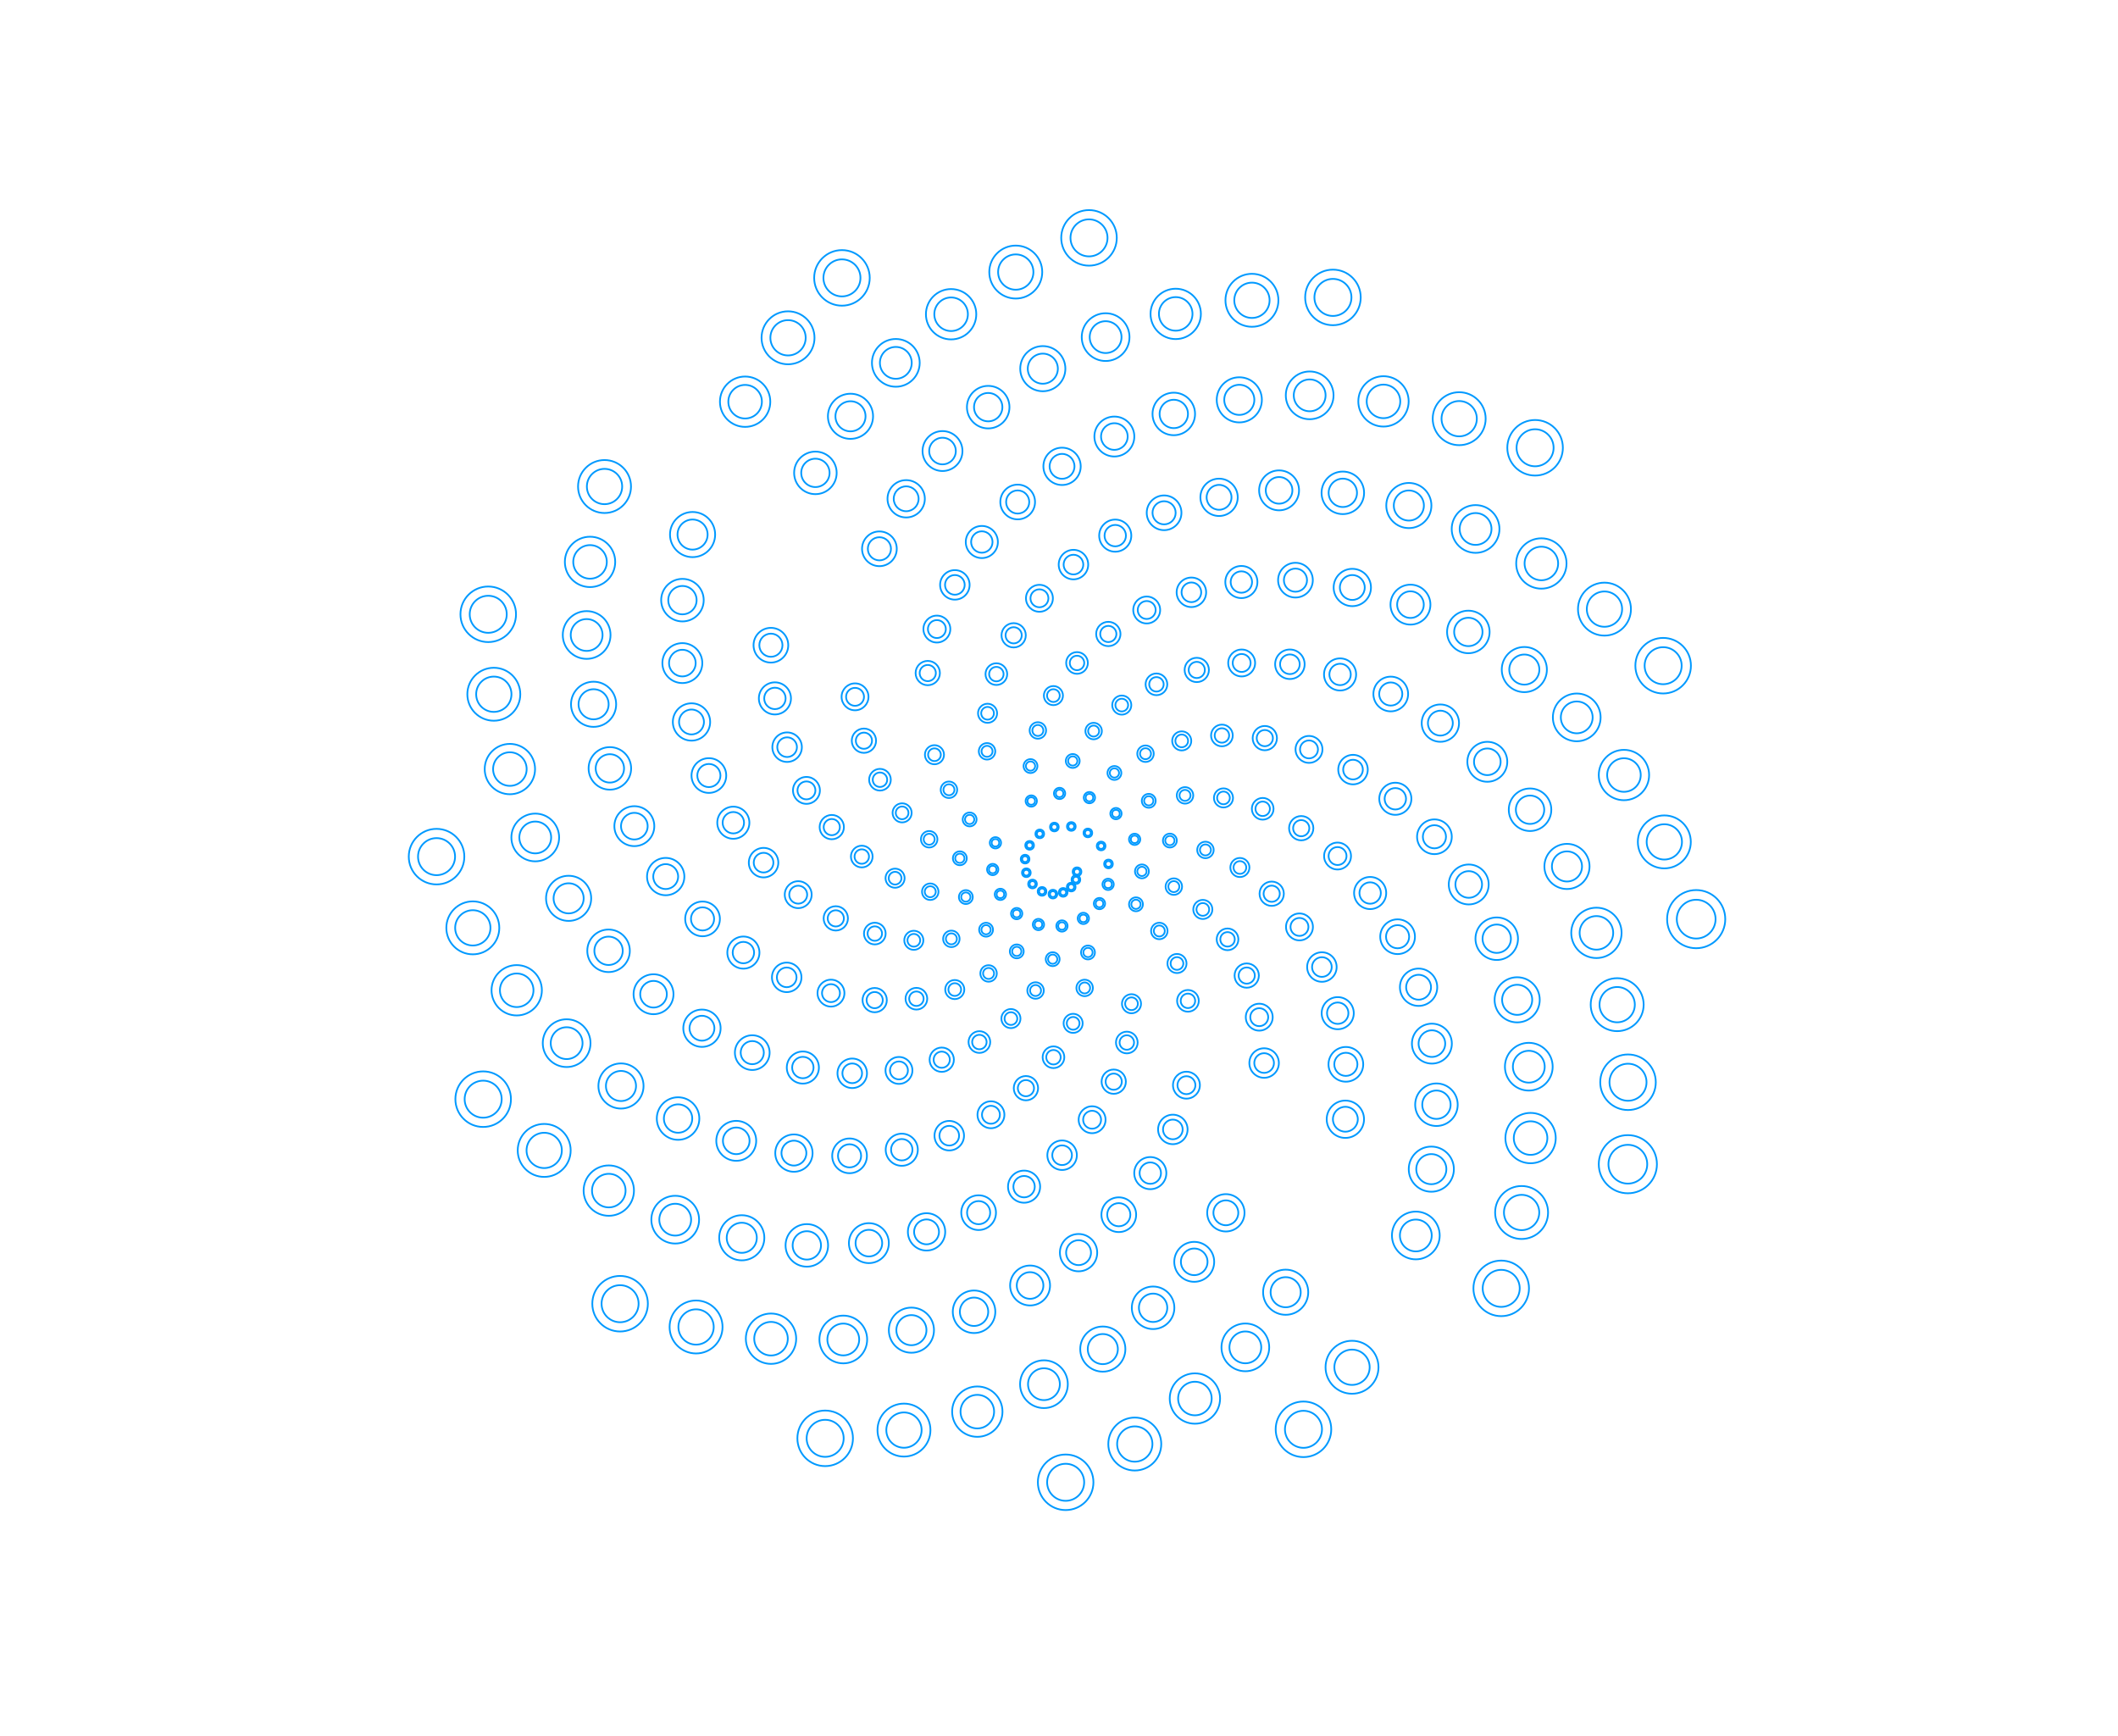 <?xml version="1.0"?>
<!DOCTYPE svg PUBLIC '-//W3C//DTD SVG 1.0//EN'
          'http://www.w3.org/TR/2001/REC-SVG-20010904/DTD/svg10.dtd'>
<svg xmlns:xlink="http://www.w3.org/1999/xlink" style="fill-opacity:1; color-rendering:auto; color-interpolation:auto; text-rendering:auto; stroke:black; stroke-linecap:square; stroke-miterlimit:10; shape-rendering:auto; stroke-opacity:1; fill:black; stroke-dasharray:none; font-weight:normal; stroke-width:1; font-family:'Dialog'; font-style:normal; stroke-linejoin:miter; font-size:12px; stroke-dashoffset:0; image-rendering:auto;" width="1220" height="1000" xmlns="http://www.w3.org/2000/svg"
><!--Generated by the Batik Graphics2D SVG Generator--><defs id="genericDefs"
  /><g
  ><g style="stroke-linecap:round; fill:white; stroke:white;"
    ><rect x="0" width="1220" height="1000" y="0" style="stroke:none;"
    /></g
    ><g style="stroke-linecap:round; fill:rgb(0,153,255); stroke:rgb(0,153,255);"
    ><circle r="2.5" style="fill:none;" cx="620.389" cy="502.106"
      /><circle r="1.667" style="fill:none;" cx="620.389" cy="502.106"
      /><circle r="2.5" style="fill:none;" cx="619.739" cy="506.663"
      /><circle r="1.667" style="fill:none;" cx="619.739" cy="506.663"
      /><circle r="2.5" style="fill:none;" cx="617.024" cy="510.939"
      /><circle r="1.667" style="fill:none;" cx="617.024" cy="510.939"
      /><circle r="2.5" style="fill:none;" cx="612.413" cy="513.993"
      /><circle r="1.667" style="fill:none;" cx="612.413" cy="513.993"
      /><circle r="2.5" style="fill:none;" cx="606.501" cy="514.997"
      /><circle r="1.667" style="fill:none;" cx="606.501" cy="514.997"
      /><circle r="2.5" style="fill:none;" cx="600.231" cy="513.421"
      /><circle r="1.667" style="fill:none;" cx="600.231" cy="513.421"
      /><circle r="2.5" style="fill:none;" cx="594.747" cy="509.176"
      /><circle r="1.667" style="fill:none;" cx="594.747" cy="509.176"
      /><circle r="2.5" style="fill:none;" cx="591.19" cy="502.681"
      /><circle r="1.667" style="fill:none;" cx="591.19" cy="502.681"
      /><circle r="2.5" style="fill:none;" cx="590.471" cy="494.838"
      /><circle r="1.667" style="fill:none;" cx="590.471" cy="494.838"
      /><circle r="2.5" style="fill:none;" cx="593.073" cy="486.906"
      /><circle r="1.667" style="fill:none;" cx="593.073" cy="486.906"
      /><circle r="2.5" style="fill:none;" cx="598.92" cy="480.302"
      /><circle r="1.667" style="fill:none;" cx="598.92" cy="480.302"
      /><circle r="2.5" style="fill:none;" cx="607.331" cy="476.35"
      /><circle r="1.667" style="fill:none;" cx="607.331" cy="476.35"
      /><circle r="2.5" style="fill:none;" cx="617.092" cy="476.027"
      /><circle r="1.667" style="fill:none;" cx="617.091" cy="476.027"
      /><circle r="2.5" style="fill:none;" cx="626.629" cy="479.753"
      /><circle r="1.667" style="fill:none;" cx="626.629" cy="479.754"
      /><circle r="2.5" style="fill:none;" cx="634.263" cy="487.27"
      /><circle r="1.667" style="fill:none;" cx="634.263" cy="487.27"
      /><circle r="2.5" style="fill:none;" cx="638.501" cy="497.624"
      /><circle r="1.667" style="fill:none;" cx="638.501" cy="497.624"
      /><circle r="3.25" style="fill:none;" cx="638.287" cy="509.374"
      /><circle r="2.167" style="fill:none;" cx="638.287" cy="509.374"
      /><circle r="3.25" style="fill:none;" cx="633.306" cy="520.441"
      /><circle r="2.167" style="fill:none;" cx="633.306" cy="520.441"
      /><circle r="3.25" style="fill:none;" cx="624.029" cy="528.983"
      /><circle r="2.167" style="fill:none;" cx="624.029" cy="528.983"
      /><circle r="3.25" style="fill:none;" cx="611.696" cy="533.357"
      /><circle r="2.167" style="fill:none;" cx="611.696" cy="533.357"
      /><circle r="3.25" style="fill:none;" cx="598.162" cy="532.512"
      /><circle r="2.167" style="fill:none;" cx="598.162" cy="532.512"
      /><circle r="3.25" style="fill:none;" cx="585.618" cy="526.214"
      /><circle r="2.167" style="fill:none;" cx="585.618" cy="526.214"
      /><circle r="3.25" style="fill:none;" cx="576.24" cy="515.141"
      /><circle r="2.167" style="fill:none;" cx="576.24" cy="515.141"
      /><circle r="3.25" style="fill:none;" cx="571.809" cy="500.825"
      /><circle r="2.167" style="fill:none;" cx="571.809" cy="500.825"
      /><circle r="3.25" style="fill:none;" cx="573.387" cy="485.444"
      /><circle r="2.167" style="fill:none;" cx="573.387" cy="485.444"
      /><circle r="3.25" style="fill:none;" cx="594.016" cy="461.377"
      /><circle r="2.167" style="fill:none;" cx="594.016" cy="461.377"
      /><circle r="3.25" style="fill:none;" cx="610.327" cy="457.001"
      /><circle r="2.167" style="fill:none;" cx="610.327" cy="457.001"
      /><circle r="3.25" style="fill:none;" cx="627.521" cy="459.421"
      /><circle r="2.167" style="fill:none;" cx="627.521" cy="459.421"
      /><circle r="3.25" style="fill:none;" cx="642.808" cy="468.618"
      /><circle r="2.167" style="fill:none;" cx="642.808" cy="468.618"
      /><circle r="3.25" style="fill:none;" cx="653.56" cy="483.445"
      /><circle r="2.167" style="fill:none;" cx="653.56" cy="483.445"
      /><circle r="4" style="fill:none;" cx="657.762" cy="501.911"
      /><circle r="2.667" style="fill:none;" cx="657.762" cy="501.911"
      /><circle r="4" style="fill:none;" cx="654.333" cy="520.871"
      /><circle r="2.667" style="fill:none;" cx="654.333" cy="520.871"
      /><circle r="4" style="fill:none;" cx="626.695" cy="548.613"
      /><circle r="2.667" style="fill:none;" cx="626.695" cy="548.613"
      /><circle r="4" style="fill:none;" cx="606.363" cy="552.474"
      /><circle r="2.667" style="fill:none;" cx="606.363" cy="552.474"
      /><circle r="4" style="fill:none;" cx="585.673" cy="547.986"
      /><circle r="2.667" style="fill:none;" cx="585.673" cy="547.986"
      /><circle r="4" style="fill:none;" cx="567.99" cy="535.499"
      /><circle r="2.667" style="fill:none;" cx="567.99" cy="535.499"
      /><circle r="4" style="fill:none;" cx="556.337" cy="516.694"
      /><circle r="2.667" style="fill:none;" cx="556.337" cy="516.694"
      /><circle r="4" style="fill:none;" cx="552.878" cy="494.361"
      /><circle r="2.667" style="fill:none;" cx="552.878" cy="494.361"
      /><circle r="4" style="fill:none;" cx="558.529" cy="471.988"
      /><circle r="2.667" style="fill:none;" cx="558.529" cy="471.988"
      /><circle r="4" style="fill:none;" cx="593.589" cy="441.249"
      /><circle r="2.667" style="fill:none;" cx="593.589" cy="441.249"
      /><circle r="4" style="fill:none;" cx="617.916" cy="438.306"
      /><circle r="2.667" style="fill:none;" cx="617.916" cy="438.306"
      /><circle r="4" style="fill:none;" cx="641.92" cy="445.221"
      /><circle r="2.667" style="fill:none;" cx="641.92" cy="445.221"
      /><circle r="4" style="fill:none;" cx="661.692" cy="461.256"
      /><circle r="2.667" style="fill:none;" cx="661.692" cy="461.256"
      /><circle r="4" style="fill:none;" cx="673.864" cy="484.155"
      /><circle r="2.667" style="fill:none;" cx="673.864" cy="484.155"
      /><circle r="4.75" style="fill:none;" cx="676.144" cy="510.674"
      /><circle r="3.167" style="fill:none;" cx="676.144" cy="510.674"
      /><circle r="4.75" style="fill:none;" cx="667.783" cy="536.226"
      /><circle r="3.167" style="fill:none;" cx="667.783" cy="536.226"
      /><circle r="4.75" style="fill:none;" cx="624.773" cy="569.037"
      /><circle r="3.167" style="fill:none;" cx="624.773" cy="569.037"
      /><circle r="4.75" style="fill:none;" cx="596.496" cy="570.519"
      /><circle r="3.167" style="fill:none;" cx="596.496" cy="570.519"
      /><circle r="4.75" style="fill:none;" cx="569.434" cy="560.691"
      /><circle r="3.167" style="fill:none;" cx="569.434" cy="560.691"
      /><circle r="4.75" style="fill:none;" cx="548" cy="540.763"
      /><circle r="3.167" style="fill:none;" cx="548" cy="540.762"
      /><circle r="4.75" style="fill:none;" cx="535.84" cy="513.617"
      /><circle r="3.167" style="fill:none;" cx="535.84" cy="513.617"
      /><circle r="4.75" style="fill:none;" cx="535.22" cy="483.403"
      /><circle r="3.167" style="fill:none;" cx="535.22" cy="483.403"
      /><circle r="4.75" style="fill:none;" cx="546.608" cy="454.897"
      /><circle r="3.167" style="fill:none;" cx="546.608" cy="454.897"
      /><circle r="4.75" style="fill:none;" cx="568.547" cy="432.75"
      /><circle r="3.167" style="fill:none;" cx="568.547" cy="432.75"
      /><circle r="4.75" style="fill:none;" cx="597.825" cy="420.73"
      /><circle r="3.167" style="fill:none;" cx="597.825" cy="420.73"
      /><circle r="4.75" style="fill:none;" cx="629.95" cy="421.083"
      /><circle r="3.167" style="fill:none;" cx="629.95" cy="421.083"
      /><circle r="4.75" style="fill:none;" cx="659.831" cy="434.124"
      /><circle r="3.167" style="fill:none;" cx="659.831" cy="434.124"
      /><circle r="4.75" style="fill:none;" cx="682.59" cy="458.13"
      /><circle r="3.167" style="fill:none;" cx="682.59" cy="458.13"
      /><circle r="4.75" style="fill:none;" cx="694.356" cy="489.555"
      /><circle r="3.167" style="fill:none;" cx="694.356" cy="489.555"
      /><circle r="5.5" style="fill:none;" cx="692.843" cy="523.821"
      /><circle r="3.667" style="fill:none;" cx="692.843" cy="523.821"
      /><circle r="5.5" style="fill:none;" cx="677.96" cy="554.956"
      /><circle r="3.667" style="fill:none;" cx="677.96" cy="554.956"
      /><circle r="5.5" style="fill:none;" cx="651.76" cy="578.141"
      /><circle r="3.667" style="fill:none;" cx="651.76" cy="578.141"
      /><circle r="5.5" style="fill:none;" cx="618.143" cy="589.43"
      /><circle r="3.667" style="fill:none;" cx="618.143" cy="589.43"
      /><circle r="5.5" style="fill:none;" cx="582.309" cy="586.684"
      /><circle r="3.667" style="fill:none;" cx="582.309" cy="586.684"
      /><circle r="5.5" style="fill:none;" cx="549.957" cy="569.969"
      /><circle r="3.667" style="fill:none;" cx="549.957" cy="569.969"
      /><circle r="5.5" style="fill:none;" cx="526.375" cy="541.598"
      /><circle r="3.667" style="fill:none;" cx="526.375" cy="541.598"
      /><circle r="5.5" style="fill:none;" cx="515.58" cy="505.824"
      /><circle r="3.667" style="fill:none;" cx="515.58" cy="505.824"
      /><circle r="5.5" style="fill:none;" cx="519.633" cy="468.197"
      /><circle r="3.667" style="fill:none;" cx="519.633" cy="468.197"
      /><circle r="5.5" style="fill:none;" cx="538.264" cy="434.709"
      /><circle r="3.667" style="fill:none;" cx="538.264" cy="434.709"
      /><circle r="5.5" style="fill:none;" cx="568.85" cy="410.838"
      /><circle r="3.667" style="fill:none;" cx="568.85" cy="410.838"
      /><circle r="5.5" style="fill:none;" cx="606.78" cy="400.652"
      /><circle r="3.667" style="fill:none;" cx="606.78" cy="400.652"
      /><circle r="5.5" style="fill:none;" cx="646.154" cy="406.121"
      /><circle r="3.667" style="fill:none;" cx="646.154" cy="406.121"
      /><circle r="5.5" style="fill:none;" cx="680.691" cy="426.747"
      /><circle r="3.667" style="fill:none;" cx="680.691" cy="426.747"
      /><circle r="5.5" style="fill:none;" cx="704.74" cy="459.587"
      /><circle r="3.667" style="fill:none;" cx="704.74" cy="459.587"
      /><circle r="5.5" style="fill:none;" cx="714.199" cy="499.667"
      /><circle r="3.667" style="fill:none;" cx="714.199" cy="499.667"
      /><circle r="6.25" style="fill:none;" cx="707.08" cy="541.044"
      /><circle r="4.167" style="fill:none;" cx="707.08" cy="541.044"
      /><circle r="6.25" style="fill:none;" cx="684.269" cy="576.469"
      /><circle r="4.167" style="fill:none;" cx="684.269" cy="576.469"
      /><circle r="6.25" style="fill:none;" cx="649.063" cy="600.473"
      /><circle r="4.167" style="fill:none;" cx="649.063" cy="600.473"
      /><circle r="6.25" style="fill:none;" cx="606.818" cy="608.953"
      /><circle r="4.167" style="fill:none;" cx="606.818" cy="608.953"
      /><circle r="6.25" style="fill:none;" cx="564.142" cy="600.205"
      /><circle r="4.167" style="fill:none;" cx="564.142" cy="600.205"
      /><circle r="6.25" style="fill:none;" cx="527.855" cy="575.247"
      /><circle r="4.167" style="fill:none;" cx="527.855" cy="575.247"
      /><circle r="6.25" style="fill:none;" cx="503.906" cy="537.721"
      /><circle r="4.167" style="fill:none;" cx="503.906" cy="537.721"
      /><circle r="6.25" style="fill:none;" cx="496.394" cy="493.358"
      /><circle r="4.167" style="fill:none;" cx="496.394" cy="493.358"
      /><circle r="6.25" style="fill:none;" cx="506.873" cy="449.111"
      /><circle r="4.167" style="fill:none;" cx="506.873" cy="449.111"
      /><circle r="6.25" style="fill:none;" cx="573.918" cy="388.282"
      /><circle r="4.167" style="fill:none;" cx="573.918" cy="388.283"
      /><circle r="6.25" style="fill:none;" cx="620.376" cy="381.855"
      /><circle r="4.167" style="fill:none;" cx="620.376" cy="381.855"
      /><circle r="6.25" style="fill:none;" cx="666.127" cy="394.162"
      /><circle r="4.167" style="fill:none;" cx="666.127" cy="394.162"
      /><circle r="6.25" style="fill:none;" cx="703.842" cy="423.616"
      /><circle r="4.167" style="fill:none;" cx="703.842" cy="423.616"
      /><circle r="6.25" style="fill:none;" cx="727.332" cy="465.854"
      /><circle r="4.167" style="fill:none;" cx="727.332" cy="465.854"
      /><circle r="7" style="fill:none;" cx="732.513" cy="514.771"
      /><circle r="4.667" style="fill:none;" cx="732.513" cy="514.771"
      /><circle r="7" style="fill:none;" cx="718.131" cy="561.91"
      /><circle r="4.667" style="fill:none;" cx="718.131" cy="561.91"
      /><circle r="7" style="fill:none;" cx="641.52" cy="623.026"
      /><circle r="4.667" style="fill:none;" cx="641.52" cy="623.026"
      /><circle r="7" style="fill:none;" cx="590.944" cy="626.776"
      /><circle r="4.667" style="fill:none;" cx="590.944" cy="626.776"
      /><circle r="7" style="fill:none;" cx="542.453" cy="610.371"
      /><circle r="4.667" style="fill:none;" cx="542.453" cy="610.371"
      /><circle r="7" style="fill:none;" cx="503.829" cy="576.053"
      /><circle r="4.667" style="fill:none;" cx="503.829" cy="576.053"
      /><circle r="7" style="fill:none;" cx="481.423" cy="528.969"
      /><circle r="4.667" style="fill:none;" cx="481.423" cy="528.969"
      /><circle r="7" style="fill:none;" cx="479.111" cy="476.399"
      /><circle r="4.667" style="fill:none;" cx="479.111" cy="476.399"
      /><circle r="7" style="fill:none;" cx="497.629" cy="426.635"
      /><circle r="4.667" style="fill:none;" cx="497.629" cy="426.635"
      /><circle r="7" style="fill:none;" cx="534.399" cy="387.672"
      /><circle r="4.667" style="fill:none;" cx="534.399" cy="387.672"
      /><circle r="7" style="fill:none;" cx="583.88" cy="365.921"
      /><circle r="4.667" style="fill:none;" cx="583.88" cy="365.921"
      /><circle r="7" style="fill:none;" cx="638.402" cy="365.159"
      /><circle r="4.667" style="fill:none;" cx="638.402" cy="365.159"
      /><circle r="7" style="fill:none;" cx="689.355" cy="385.878"
      /><circle r="4.667" style="fill:none;" cx="689.355" cy="385.878"
      /><circle r="7" style="fill:none;" cx="728.546" cy="425.148"
      /><circle r="4.667" style="fill:none;" cx="728.546" cy="425.148"
      /><circle r="7" style="fill:none;" cx="749.521" cy="477.026"
      /><circle r="4.667" style="fill:none;" cx="749.521" cy="477.026"
      /><circle r="7.75" style="fill:none;" cx="748.513" cy="533.894"
      /><circle r="5.167" style="fill:none;" cx="748.513" cy="533.894"
      /><circle r="7.75" style="fill:none;" cx="725.342" cy="585.875"
      /><circle r="5.167" style="fill:none;" cx="725.342" cy="585.875"
      /><circle r="7.75" style="fill:none;" cx="683.404" cy="625.048"
      /><circle r="5.167" style="fill:none;" cx="683.404" cy="625.048"
      /><circle r="7.75" style="fill:none;" cx="629.07" cy="644.951"
      /><circle r="5.167" style="fill:none;" cx="629.07" cy="644.951"
      /><circle r="7.75" style="fill:none;" cx="570.799" cy="642.092"
      /><circle r="5.167" style="fill:none;" cx="570.799" cy="642.091"
      /><circle r="7.75" style="fill:none;" cx="517.816" cy="616.551"
      /><circle r="5.167" style="fill:none;" cx="517.816" cy="616.551"
      /><circle r="7.75" style="fill:none;" cx="478.654" cy="572.029"
      /><circle r="5.167" style="fill:none;" cx="478.654" cy="572.029"
      /><circle r="7.75" style="fill:none;" cx="459.779" cy="515.316"
      /><circle r="5.167" style="fill:none;" cx="459.779" cy="515.316"
      /><circle r="7.75" style="fill:none;" cx="464.526" cy="455.255"
      /><circle r="5.167" style="fill:none;" cx="464.526" cy="455.255"
      /><circle r="7.75" style="fill:none;" cx="492.515" cy="401.365"
      /><circle r="5.167" style="fill:none;" cx="492.515" cy="401.365"
      /><circle r="7.75" style="fill:none;" cx="539.653" cy="362.332"
      /><circle r="5.167" style="fill:none;" cx="539.653" cy="362.332"
      /><circle r="7.75" style="fill:none;" cx="598.73" cy="344.608"
      /><circle r="5.167" style="fill:none;" cx="598.73" cy="344.608"
      /><circle r="7.75" style="fill:none;" cx="660.518" cy="351.349"
      /><circle r="5.167" style="fill:none;" cx="660.518" cy="351.349"
      /><circle r="7.75" style="fill:none;" cx="715.215" cy="381.86"
      /><circle r="5.167" style="fill:none;" cx="715.215" cy="381.86"
      /><circle r="7.75" style="fill:none;" cx="754" cy="431.644"
      /><circle r="5.167" style="fill:none;" cx="754" cy="431.644"
      /><circle r="7.75" style="fill:none;" cx="770.45" cy="493.064"
      /><circle r="5.167" style="fill:none;" cx="770.45" cy="493.064"
      /><circle r="8.5" style="fill:none;" cx="761.429" cy="556.996"
      /><circle r="5.667" style="fill:none;" cx="761.429" cy="556.996"
      /><circle r="8.5" style="fill:none;" cx="728.15" cy="612.293"
      /><circle r="5.667" style="fill:none;" cx="728.15" cy="612.293"
      /><circle r="8.5" style="fill:none;" cx="675.574" cy="650.538"
      /><circle r="5.667" style="fill:none;" cx="675.574" cy="650.538"
      /><circle r="8.5" style="fill:none;" cx="611.788" cy="665.39"
      /><circle r="5.667" style="fill:none;" cx="611.788" cy="665.39"
      /><circle r="8.5" style="fill:none;" cx="546.786" cy="654.141"
      /><circle r="5.667" style="fill:none;" cx="546.786" cy="654.141"
      /><circle r="8.5" style="fill:none;" cx="490.899" cy="618.202"
      /><circle r="5.667" style="fill:none;" cx="490.899" cy="618.202"
      /><circle r="8.5" style="fill:none;" cx="453.156" cy="562.938"
      /><circle r="5.667" style="fill:none;" cx="453.156" cy="562.938"
      /><circle r="8.5" style="fill:none;" cx="439.829" cy="496.87"
      /><circle r="5.667" style="fill:none;" cx="439.829" cy="496.87"
      /><circle r="8.5" style="fill:none;" cx="453.384" cy="430.361"
      /><circle r="5.667" style="fill:none;" cx="453.384" cy="430.361"
      /><circle r="8.5" style="fill:none;" cx="550.012" cy="336.881"
      /><circle r="5.667" style="fill:none;" cx="550.012" cy="336.881"
      /><circle r="8.5" style="fill:none;" cx="618.326" cy="325.198"
      /><circle r="5.667" style="fill:none;" cx="618.326" cy="325.198"
      /><circle r="8.5" style="fill:none;" cx="686.259" cy="341.157"
      /><circle r="5.667" style="fill:none;" cx="686.259" cy="341.157"
      /><circle r="8.5" style="fill:none;" cx="742.995" cy="382.599"
      /><circle r="5.667" style="fill:none;" cx="742.995" cy="382.599"
      /><circle r="8.5" style="fill:none;" cx="779.353" cy="443.276"
      /><circle r="5.667" style="fill:none;" cx="779.353" cy="443.276"
      /><circle r="9.25" style="fill:none;" cx="789.226" cy="514.366"
      /><circle r="6.167" style="fill:none;" cx="789.225" cy="514.366"
      /><circle r="9.25" style="fill:none;" cx="770.548" cy="583.579"
      /><circle r="6.167" style="fill:none;" cx="770.548" cy="583.579"
      /><circle r="9.25" style="fill:none;" cx="662.587" cy="675.699"
      /><circle r="6.167" style="fill:none;" cx="662.587" cy="675.699"
      /><circle r="9.25" style="fill:none;" cx="589.884" cy="683.501"
      /><circle r="6.167" style="fill:none;" cx="589.884" cy="683.501"
      /><circle r="9.25" style="fill:none;" cx="519.428" cy="662.23"
      /><circle r="6.167" style="fill:none;" cx="519.428" cy="662.23"
      /><circle r="9.25" style="fill:none;" cx="462.456" cy="614.891"
      /><circle r="6.167" style="fill:none;" cx="462.456" cy="614.891"
      /><circle r="9.25" style="fill:none;" cx="428.203" cy="548.675"
      /><circle r="6.167" style="fill:none;" cx="428.203" cy="548.675"
      /><circle r="9.25" style="fill:none;" cx="422.41" cy="473.872"
      /><circle r="6.167" style="fill:none;" cx="422.41" cy="473.872"
      /><circle r="9.25" style="fill:none;" cx="446.363" cy="402.269"
      /><circle r="6.167" style="fill:none;" cx="446.363" cy="402.269"
      /><circle r="9.25" style="fill:none;" cx="565.548" cy="312.188"
      /><circle r="6.167" style="fill:none;" cx="565.548" cy="312.188"
      /><circle r="9.25" style="fill:none;" cx="642.395" cy="308.521"
      /><circle r="6.167" style="fill:none;" cx="642.395" cy="308.521"
      /><circle r="9.25" style="fill:none;" cx="715.048" cy="335.239"
      /><circle r="6.167" style="fill:none;" cx="715.048" cy="335.239"
      /><circle r="9.25" style="fill:none;" cx="771.905" cy="388.472"
      /><circle r="6.167" style="fill:none;" cx="771.905" cy="388.472"
      /><circle r="9.25" style="fill:none;" cx="803.731" cy="460.082"
      /><circle r="6.167" style="fill:none;" cx="803.731" cy="460.082"
      /><circle r="10" style="fill:none;" cx="805.034" cy="539.532"
      /><circle r="6.667" style="fill:none;" cx="805.034" cy="539.532"
      /><circle r="10" style="fill:none;" cx="775.235" cy="613.038"
      /><circle r="6.667" style="fill:none;" cx="775.235" cy="613.038"
      /><circle r="10" style="fill:none;" cx="644.439" cy="699.652"
      /><circle r="6.667" style="fill:none;" cx="644.439" cy="699.652"
      /><circle r="10" style="fill:none;" cx="563.7" cy="698.472"
      /><circle r="6.667" style="fill:none;" cx="563.7" cy="698.471"
      /><circle r="10" style="fill:none;" cx="489.36" cy="665.745"
      /><circle r="6.667" style="fill:none;" cx="489.36" cy="665.745"
      /><circle r="10" style="fill:none;" cx="433.311" cy="606.3"
      /><circle r="6.667" style="fill:none;" cx="433.311" cy="606.3"
      /><circle r="10" style="fill:none;" cx="404.675" cy="529.272"
      /><circle r="6.667" style="fill:none;" cx="404.675" cy="529.272"
      /><circle r="10" style="fill:none;" cx="408.324" cy="446.698"
      /><circle r="6.667" style="fill:none;" cx="408.324" cy="446.698"
      /><circle r="10" style="fill:none;" cx="444.052" cy="371.635"
      /><circle r="6.667" style="fill:none;" cx="444.052" cy="371.635"
      /><circle r="10" style="fill:none;" cx="506.551" cy="316.099"
      /><circle r="6.667" style="fill:none;" cx="506.551" cy="316.099"
      /><circle r="10" style="fill:none;" cx="586.197" cy="289.139"
      /><circle r="6.667" style="fill:none;" cx="586.197" cy="289.139"
      /><circle r="10" style="fill:none;" cx="670.53" cy="295.364"
      /><circle r="6.667" style="fill:none;" cx="670.53" cy="295.364"
      /><circle r="10" style="fill:none;" cx="746.202" cy="334.161"
      /><circle r="6.667" style="fill:none;" cx="746.202" cy="334.161"
      /><circle r="10" style="fill:none;" cx="801.094" cy="399.735"
      /><circle r="6.667" style="fill:none;" cx="801.094" cy="399.735"
      /><circle r="10" style="fill:none;" cx="826.25" cy="481.965"
      /><circle r="6.667" style="fill:none;" cx="826.25" cy="481.965"
      /><circle r="10.75" style="fill:none;" cx="817.125" cy="568.634"
      /><circle r="7.167" style="fill:none;" cx="817.125" cy="568.634"
      /><circle r="10.75" style="fill:none;" cx="774.95" cy="644.666"
      /><circle r="7.167" style="fill:none;" cx="774.95" cy="644.666"
      /><circle r="10.75" style="fill:none;" cx="706.116" cy="698.561"
      /><circle r="7.167" style="fill:none;" cx="706.116" cy="698.561"
      /><circle r="10.75" style="fill:none;" cx="621.266" cy="721.514"
      /><circle r="7.167" style="fill:none;" cx="621.266" cy="721.514"
      /><circle r="10.75" style="fill:none;" cx="533.705" cy="709.543"
      /><circle r="7.167" style="fill:none;" cx="533.705" cy="709.543"
      /><circle r="10.75" style="fill:none;" cx="457.31" cy="664.17"
      /><circle r="7.167" style="fill:none;" cx="457.31" cy="664.17"
      /><circle r="10.75" style="fill:none;" cx="404.338" cy="592.241"
      /><circle r="7.167" style="fill:none;" cx="404.338" cy="592.241"
      /><circle r="10.75" style="fill:none;" cx="383.452" cy="504.897"
      /><circle r="7.167" style="fill:none;" cx="383.452" cy="504.897"
      /><circle r="10.75" style="fill:none;" cx="398.313" cy="415.845"
      /><circle r="7.167" style="fill:none;" cx="398.313" cy="415.845"
      /><circle r="10.75" style="fill:none;" cx="521.967" cy="287.297"
      /><circle r="7.167" style="fill:none;" cx="521.967" cy="287.297"
      /><circle r="10.75" style="fill:none;" cx="611.756" cy="268.606"
      /><circle r="7.167" style="fill:none;" cx="611.756" cy="268.606"
      /><circle r="10.75" style="fill:none;" cx="702.202" cy="286.454"
      /><circle r="7.167" style="fill:none;" cx="702.202" cy="286.454"
      /><circle r="10.75" style="fill:none;" cx="778.95" cy="338.387"
      /><circle r="7.167" style="fill:none;" cx="778.95" cy="338.387"
      /><circle r="10.75" style="fill:none;" cx="829.67" cy="416.51"
      /><circle r="7.167" style="fill:none;" cx="829.67" cy="416.51"
      /><circle r="11.5" style="fill:none;" cx="846.012" cy="509.44"
      /><circle r="7.667" style="fill:none;" cx="846.012" cy="509.44"
      /><circle r="11.5" style="fill:none;" cx="824.791" cy="601.114"
      /><circle r="7.667" style="fill:none;" cx="824.791" cy="601.113"
      /><circle r="11.5" style="fill:none;" cx="687.892" cy="726.798"
      /><circle r="7.667" style="fill:none;" cx="687.892" cy="726.798"
      /><circle r="11.5" style="fill:none;" cx="593.341" cy="740.424"
      /><circle r="7.667" style="fill:none;" cx="593.341" cy="740.424"
      /><circle r="11.5" style="fill:none;" cx="500.487" cy="716.028"
      /><circle r="7.667" style="fill:none;" cx="500.487" cy="716.028"
      /><circle r="11.5" style="fill:none;" cx="424.09" cy="657.104"
      /><circle r="7.667" style="fill:none;" cx="424.09" cy="657.104"
      /><circle r="11.5" style="fill:none;" cx="376.441" cy="572.662"
      /><circle r="7.667" style="fill:none;" cx="376.441" cy="572.662"
      /><circle r="11.5" style="fill:none;" cx="365.388" cy="475.856"
      /><circle r="7.667" style="fill:none;" cx="365.388" cy="475.856"
      /><circle r="11.5" style="fill:none;" cx="393.045" cy="381.932"
      /><circle r="7.667" style="fill:none;" cx="393.045" cy="381.932"
      /><circle r="11.5" style="fill:none;" cx="542.897" cy="259.796"
      /><circle r="7.667" style="fill:none;" cx="542.897" cy="259.796"
      /><circle r="11.5" style="fill:none;" cx="641.887" cy="251.436"
      /><circle r="7.667" style="fill:none;" cx="641.887" cy="251.436"
      /><circle r="11.5" style="fill:none;" cx="736.769" cy="282.438"
      /><circle r="7.667" style="fill:none;" cx="736.769" cy="282.438"
      /><circle r="11.5" style="fill:none;" cx="812.445" cy="348.259"
      /><circle r="7.667" style="fill:none;" cx="812.445" cy="348.259"
      /><circle r="11.5" style="fill:none;" cx="856.72" cy="438.784"
      /><circle r="7.667" style="fill:none;" cx="856.72" cy="438.784"
      /><circle r="12.25" style="fill:none;" cx="862.14" cy="540.684"
      /><circle r="8.167" style="fill:none;" cx="862.14" cy="540.684"
      /><circle r="12.25" style="fill:none;" cx="827.41" cy="636.298"
      /><circle r="8.167" style="fill:none;" cx="827.41" cy="636.298"
      /><circle r="12.25" style="fill:none;" cx="664.199" cy="753.267"
      /><circle r="8.167" style="fill:none;" cx="664.199" cy="753.267"
      /><circle r="12.25" style="fill:none;" cx="561.068" cy="755.559"
      /><circle r="8.167" style="fill:none;" cx="561.068" cy="755.559"
      /><circle r="12.25" style="fill:none;" cx="464.745" cy="717.328"
      /><circle r="8.167" style="fill:none;" cx="464.745" cy="717.328"
      /><circle r="12.25" style="fill:none;" cx="390.577" cy="644.267"
      /><circle r="8.167" style="fill:none;" cx="390.577" cy="644.267"
      /><circle r="12.25" style="fill:none;" cx="350.538" cy="547.648"
      /><circle r="8.167" style="fill:none;" cx="350.538" cy="547.648"
      /><circle r="12.25" style="fill:none;" cx="351.293" cy="442.587"
      /><circle r="8.167" style="fill:none;" cx="351.293" cy="442.587"
      /><circle r="12.25" style="fill:none;" cx="393.095" cy="345.678"
      /><circle r="8.167" style="fill:none;" cx="393.095" cy="345.678"
      /><circle r="12.25" style="fill:none;" cx="469.683" cy="272.372"
      /><circle r="8.167" style="fill:none;" cx="469.683" cy="272.372"
      /><circle r="12.25" style="fill:none;" cx="569.22" cy="234.513"
      /><circle r="8.167" style="fill:none;" cx="569.22" cy="234.513"
      /><circle r="12.25" style="fill:none;" cx="676.119" cy="238.426"
      /><circle r="8.167" style="fill:none;" cx="676.119" cy="238.426"
      /><circle r="12.25" style="fill:none;" cx="773.485" cy="283.865"
      /><circle r="8.167" style="fill:none;" cx="773.485" cy="283.865"
      /><circle r="12.25" style="fill:none;" cx="845.786" cy="363.991"
      /><circle r="8.167" style="fill:none;" cx="845.786" cy="363.991"
      /><circle r="12.25" style="fill:none;" cx="881.329" cy="466.399"
      /><circle r="8.167" style="fill:none;" cx="881.329" cy="466.399"
      /><circle r="13" style="fill:none;" cx="873.909" cy="575.881"
      /><circle r="8.667" style="fill:none;" cx="873.909" cy="575.88"
      /><circle r="13" style="fill:none;" cx="824.46" cy="673.416"
      /><circle r="8.667" style="fill:none;" cx="824.46" cy="673.416"
      /><circle r="13" style="fill:none;" cx="740.565" cy="744.3"
      /><circle r="8.667" style="fill:none;" cx="740.565" cy="744.3"
      /><circle r="13" style="fill:none;" cx="635.232" cy="777.055"
      /><circle r="8.667" style="fill:none;" cx="635.232" cy="777.055"
      /><circle r="13" style="fill:none;" cx="524.985" cy="766.153"
      /><circle r="8.667" style="fill:none;" cx="524.985" cy="766.153"
      /><circle r="13" style="fill:none;" cx="427.27" cy="712.948"
      /><circle r="8.667" style="fill:none;" cx="427.27" cy="712.948"
      /><circle r="13" style="fill:none;" cx="357.694" cy="625.514"
      /><circle r="8.667" style="fill:none;" cx="357.694" cy="625.514"
      /><circle r="13" style="fill:none;" cx="327.536" cy="517.427"
      /><circle r="8.667" style="fill:none;" cx="327.536" cy="517.427"
      /><circle r="13" style="fill:none;" cx="341.915" cy="405.656"
      /><circle r="8.667" style="fill:none;" cx="341.915" cy="405.656"
      /><circle r="13" style="fill:none;" cx="398.929" cy="307.899"
      /><circle r="8.667" style="fill:none;" cx="398.929" cy="307.899"
      /><circle r="13" style="fill:none;" cx="489.895" cy="239.779"
      /><circle r="8.667" style="fill:none;" cx="489.895" cy="239.779"
      /><circle r="13" style="fill:none;" cx="600.672" cy="212.35"
      /><circle r="8.667" style="fill:none;" cx="600.672" cy="212.35"
      /><circle r="13" style="fill:none;" cx="713.856" cy="230.304"
      /><circle r="8.667" style="fill:none;" cx="713.856" cy="230.304"
      /><circle r="13" style="fill:none;" cx="811.515" cy="291.174"
      /><circle r="8.667" style="fill:none;" cx="811.515" cy="291.174"
      /><circle r="13" style="fill:none;" cx="878.033" cy="385.661"
      /><circle r="8.667" style="fill:none;" cx="878.032" cy="385.661"
      /><circle r="13" style="fill:none;" cx="902.6" cy="499.06"
      /><circle r="8.667" style="fill:none;" cx="902.6" cy="499.06"
      /><circle r="13.75" style="fill:none;" cx="880.612" cy="614.404"
      /><circle r="9.167" style="fill:none;" cx="880.612" cy="614.404"
      /><circle r="13.75" style="fill:none;" cx="815.536" cy="711.615"
      /><circle r="9.167" style="fill:none;" cx="815.536" cy="711.615"
      /><circle r="13.75" style="fill:none;" cx="717.339" cy="776.068"
      /><circle r="9.167" style="fill:none;" cx="717.339" cy="776.068"
      /><circle r="13.75" style="fill:none;" cx="601.324" cy="797.275"
      /><circle r="9.167" style="fill:none;" cx="601.324" cy="797.275"
      /><circle r="13.75" style="fill:none;" cx="485.746" cy="771.521"
      /><circle r="9.167" style="fill:none;" cx="485.746" cy="771.521"
      /><circle r="13.75" style="fill:none;" cx="388.934" cy="702.511"
      /><circle r="9.167" style="fill:none;" cx="388.934" cy="702.511"
      /><circle r="13.75" style="fill:none;" cx="326.392" cy="600.84"
      /><circle r="9.167" style="fill:none;" cx="326.392" cy="600.84"
      /><circle r="13.75" style="fill:none;" cx="308.313" cy="482.368"
      /><circle r="9.167" style="fill:none;" cx="308.313" cy="482.368"
      /><circle r="13.75" style="fill:none;" cx="337.918" cy="365.746"
      /><circle r="9.167" style="fill:none;" cx="337.918" cy="365.746"
      /><circle r="13.75" style="fill:none;" cx="516.009" cy="209.001"
      /><circle r="9.167" style="fill:none;" cx="516.009" cy="209.001"
      /><circle r="13.75" style="fill:none;" cx="636.854" cy="194.175"
      /><circle r="9.167" style="fill:none;" cx="636.854" cy="194.175"
      /><circle r="13.75" style="fill:none;" cx="754.39" cy="227.714"
      /><circle r="9.167" style="fill:none;" cx="754.39" cy="227.714"
      /><circle r="13.75" style="fill:none;" cx="849.956" cy="304.678"
      /><circle r="9.167" style="fill:none;" cx="849.956" cy="304.678"
      /><circle r="13.75" style="fill:none;" cx="908.228" cy="413.204"
      /><circle r="9.167" style="fill:none;" cx="908.228" cy="413.204"
      /><circle r="14.5" style="fill:none;" cx="919.561" cy="537.317"
      /><circle r="9.667" style="fill:none;" cx="919.561" cy="537.317"
      /><circle r="14.5" style="fill:none;" cx="881.634" cy="655.516"
      /><circle r="9.667" style="fill:none;" cx="881.634" cy="655.516"
      /><circle r="14.5" style="fill:none;" cx="688.284" cy="805.532"
      /><circle r="9.667" style="fill:none;" cx="688.284" cy="805.532"
      /><circle r="14.5" style="fill:none;" cx="562.947" cy="813.086"
      /><circle r="9.667" style="fill:none;" cx="562.947" cy="813.086"
      /><circle r="14.5" style="fill:none;" cx="444.113" cy="771.071"
      /><circle r="9.667" style="fill:none;" cx="444.113" cy="771.071"
      /><circle r="14.5" style="fill:none;" cx="350.673" cy="685.772"
      /><circle r="9.667" style="fill:none;" cx="350.673" cy="685.772"
      /><circle r="14.5" style="fill:none;" cx="297.63" cy="570.385"
      /><circle r="9.667" style="fill:none;" cx="297.63" cy="570.385"
      /><circle r="14.5" style="fill:none;" cx="293.698" cy="442.973"
      /><circle r="9.667" style="fill:none;" cx="293.698" cy="442.973"
      /><circle r="14.5" style="fill:none;" cx="339.869" cy="323.645"
      /><circle r="9.667" style="fill:none;" cx="339.869" cy="323.645"
      /><circle r="14.5" style="fill:none;" cx="429.199" cy="231.376"
      /><circle r="9.667" style="fill:none;" cx="429.199" cy="231.376"
      /><circle r="14.5" style="fill:none;" cx="547.848" cy="180.996"
      /><circle r="9.667" style="fill:none;" cx="547.848" cy="180.996"
      /><circle r="14.5" style="fill:none;" cx="677.228" cy="180.801"
      /><circle r="9.667" style="fill:none;" cx="677.228" cy="180.801"
      /><circle r="14.5" style="fill:none;" cx="796.908" cy="231.193"
      /><circle r="9.667" style="fill:none;" cx="796.908" cy="231.193"
      /><circle r="14.5" style="fill:none;" cx="887.847" cy="324.557"
      /><circle r="9.667" style="fill:none;" cx="887.846" cy="324.557"
      /><circle r="14.5" style="fill:none;" cx="935.419" cy="446.409"
      /><circle r="9.667" style="fill:none;" cx="935.419" cy="446.409"
      /><circle r="15.25" style="fill:none;" cx="931.517" cy="578.67"
      /><circle r="10.167" style="fill:none;" cx="931.517" cy="578.669"
      /><circle r="15.25" style="fill:none;" cx="876.464" cy="698.381"
      /><circle r="10.167" style="fill:none;" cx="876.464" cy="698.381"
      /><circle r="15.25" style="fill:none;" cx="778.784" cy="787.522"
      /><circle r="10.167" style="fill:none;" cx="778.784" cy="787.522"
      /><circle r="15.25" style="fill:none;" cx="653.651" cy="831.742"
      /><circle r="10.167" style="fill:none;" cx="653.651" cy="831.742"
      /><circle r="15.25" style="fill:none;" cx="520.699" cy="823.71"
      /><circle r="10.167" style="fill:none;" cx="520.699" cy="823.71"
      /><circle r="15.25" style="fill:none;" cx="400.945" cy="764.323"
      /><circle r="10.167" style="fill:none;" cx="400.945" cy="764.323"
      /><circle r="15.25" style="fill:none;" cx="313.464" cy="662.625"
      /><circle r="10.167" style="fill:none;" cx="313.464" cy="662.625"
      /><circle r="15.25" style="fill:none;" cx="272.349" cy="534.432"
      /><circle r="10.167" style="fill:none;" cx="272.349" cy="534.432"
      /><circle r="15.25" style="fill:none;" cx="284.447" cy="399.874"
      /><circle r="10.167" style="fill:none;" cx="284.447" cy="399.874"
      /><circle r="15.25" style="fill:none;" cx="348.218" cy="280.23"
      /><circle r="10.167" style="fill:none;" cx="348.218" cy="280.23"
      /><circle r="15.25" style="fill:none;" cx="453.919" cy="194.567"
      /><circle r="10.167" style="fill:none;" cx="453.919" cy="194.567"
      /><circle r="15.25" style="fill:none;" cx="585.094" cy="156.7"
      /><circle r="10.167" style="fill:none;" cx="585.094" cy="156.7"
      /><circle r="15.25" style="fill:none;" cx="721.133" cy="172.965"
      /><circle r="10.167" style="fill:none;" cx="721.133" cy="172.965"
      /><circle r="15.25" style="fill:none;" cx="840.512" cy="241.162"
      /><circle r="10.167" style="fill:none;" cx="840.512" cy="241.162"
      /><circle r="15.25" style="fill:none;" cx="924.196" cy="350.845"
      /><circle r="10.167" style="fill:none;" cx="924.196" cy="350.845"
      /><circle r="15.25" style="fill:none;" cx="958.676" cy="484.921"
      /><circle r="10.167" style="fill:none;" cx="958.676" cy="484.921"
      /><circle r="16" style="fill:none;" cx="937.757" cy="623.356"
      /><circle r="10.667" style="fill:none;" cx="937.757" cy="623.356"
      /><circle r="16" style="fill:none;" cx="864.717" cy="742.08"
      /><circle r="10.667" style="fill:none;" cx="864.717" cy="742.08"
      /><circle r="16" style="fill:none;" cx="750.819" cy="823.262"
      /><circle r="10.667" style="fill:none;" cx="750.819" cy="823.262"
      /><circle r="16" style="fill:none;" cx="613.832" cy="853.781"
      /><circle r="10.667" style="fill:none;" cx="613.832" cy="853.781"
      /><circle r="16" style="fill:none;" cx="475.305" cy="828.457"
      /><circle r="10.667" style="fill:none;" cx="475.305" cy="828.457"
      /><circle r="16" style="fill:none;" cx="357.179" cy="750.921"
      /><circle r="10.667" style="fill:none;" cx="357.179" cy="750.921"
      /><circle r="16" style="fill:none;" cx="278.309" cy="633.107"
      /><circle r="10.667" style="fill:none;" cx="278.309" cy="633.107"
      /><circle r="16" style="fill:none;" cx="251.458" cy="493.412"
      /><circle r="10.667" style="fill:none;" cx="251.458" cy="493.412"
      /><circle r="16" style="fill:none;" cx="281.23" cy="353.822"
      /><circle r="10.667" style="fill:none;" cx="281.23" cy="353.822"
      /><circle r="16" style="fill:none;" cx="484.978" cy="160.059"
      /><circle r="10.667" style="fill:none;" cx="484.978" cy="160.059"
      /><circle r="16" style="fill:none;" cx="627.283" cy="137.009"
      /><circle r="10.667" style="fill:none;" cx="627.283" cy="137.009"
      /><circle r="16" style="fill:none;" cx="767.793" cy="171.312"
      /><circle r="10.667" style="fill:none;" cx="767.793" cy="171.312"
      /><circle r="16" style="fill:none;" cx="884.234" cy="257.911"
      /><circle r="10.667" style="fill:none;" cx="884.234" cy="257.911"
      /><circle r="16" style="fill:none;" cx="957.998" cy="383.432"
      /><circle r="10.667" style="fill:none;" cx="957.998" cy="383.432"
      /><circle r="16.75" style="fill:none;" cx="977.026" cy="529.411"
      /><circle r="11.167" style="fill:none;" cx="977.026" cy="529.411"
      /><circle r="16.75" style="fill:none;" cx="937.664" cy="670.57"
      /><circle r="11.167" style="fill:none;" cx="937.664" cy="670.57"
    /></g
  ></g
></svg
>
